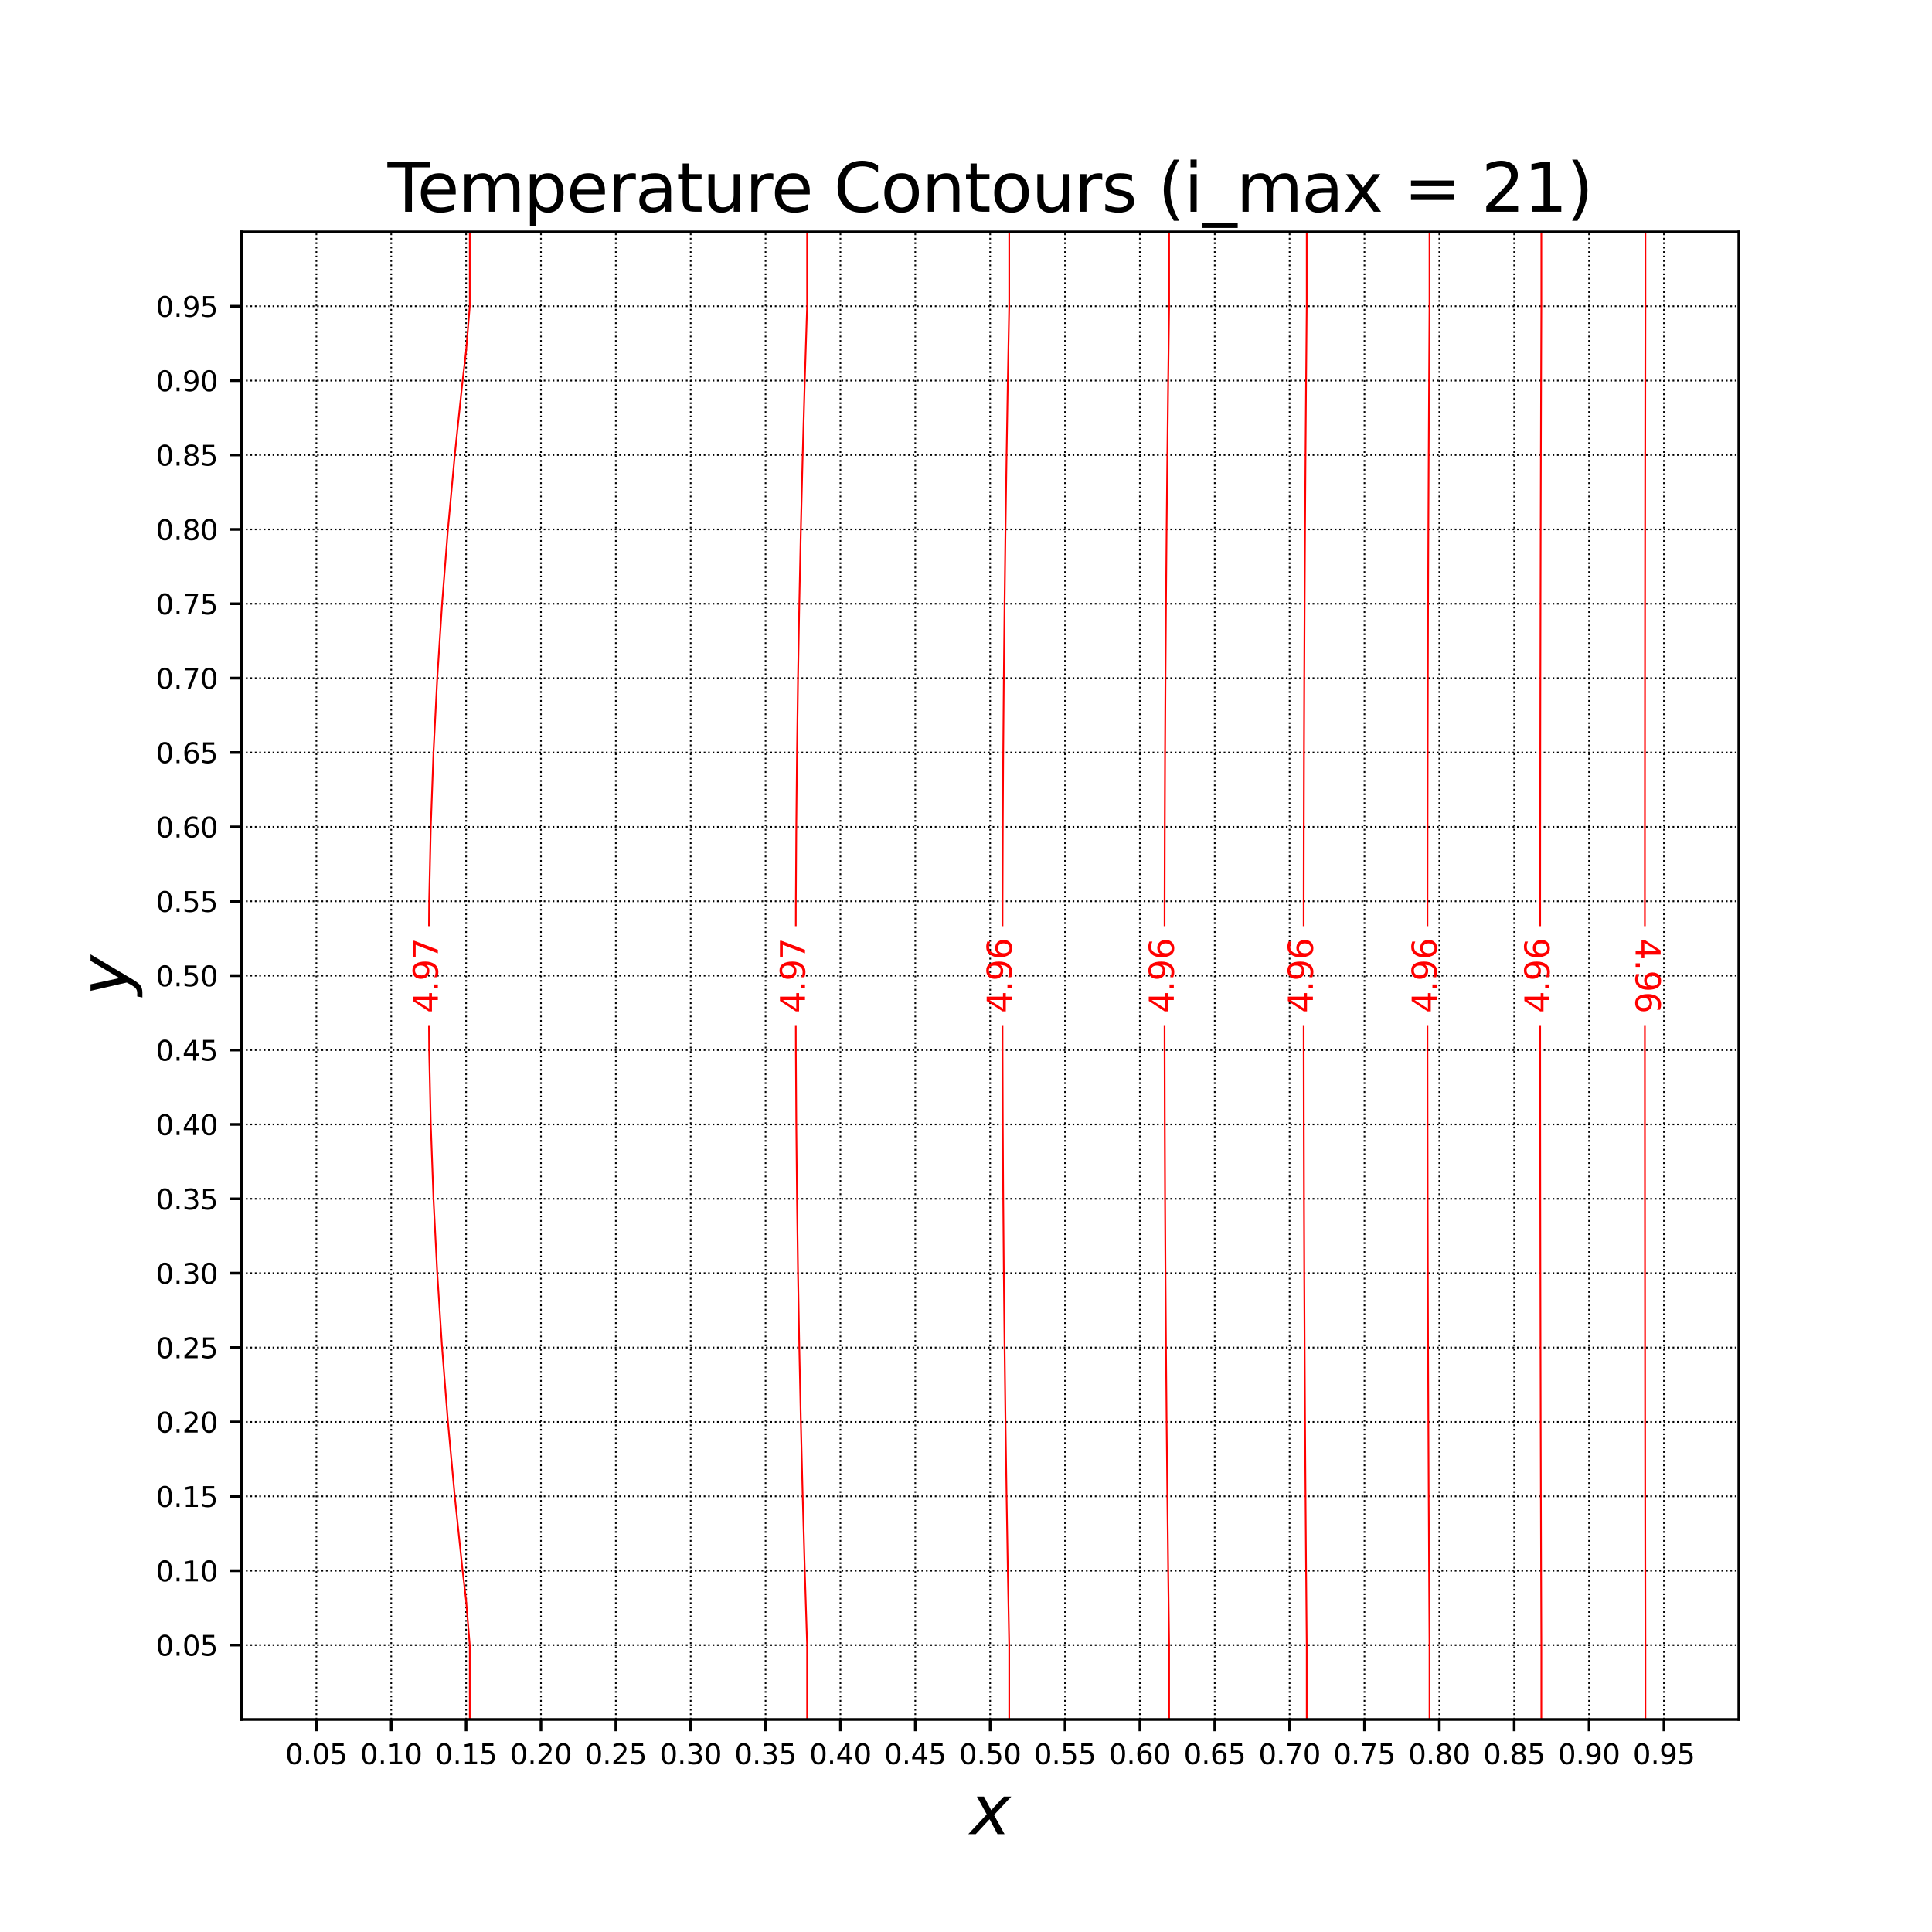 <?xml version="1.0" encoding="utf-8" standalone="no"?>
<!DOCTYPE svg PUBLIC "-//W3C//DTD SVG 1.1//EN"
  "http://www.w3.org/Graphics/SVG/1.1/DTD/svg11.dtd">
<svg xmlns:xlink="http://www.w3.org/1999/xlink" width="576pt" height="576pt" viewBox="0 0 576 576" xmlns="http://www.w3.org/2000/svg" version="1.1">
 <defs>
  <style type="text/css">*{stroke-linejoin: round; stroke-linecap: butt}</style>
 </defs>
 <g id="figure_1">
  <g id="patch_1">
   <path d="M 0 576 
L 576 576 
L 576 0 
L 0 0 
z
" style="fill: #ffffff"/>
  </g>
  <g id="axes_1">
   <g id="patch_2">
    <path d="M 72 512.64 
L 518.4 512.64 
L 518.4 69.12 
L 72 69.12 
z
" style="fill: #ffffff"/>
   </g>
   <g id="matplotlib.axis_1">
    <g id="xtick_1">
     <g id="line2d_1">
      <path d="M 94.32 512.64 
L 94.32 69.12 
" clip-path="url(#pf840bd1948)" style="fill: none; stroke-dasharray: 0.5,0.825; stroke-dashoffset: 0; stroke: #000000; stroke-width: 0.5"/>
     </g>
     <g id="line2d_2">
      <defs>
       <path id="m2c215a0b09" d="M 0 0 
L 0 3.5 
" style="stroke: #000000; stroke-width: 0.8"/>
      </defs>
      <g>
       <use xlink:href="#m2c215a0b09" x="94.32" y="512.64" style="stroke: #000000; stroke-width: 0.8"/>
      </g>
     </g>
     <g id="text_1">
      <!-- 0.05 -->
      <g transform="translate(85.046 525.969)scale(0.083 -0.083)">
       <defs>
        <path id="DejaVuSans-30" d="M 2034 4250 
Q 1547 4250 1301 3770 
Q 1056 3291 1056 2328 
Q 1056 1369 1301 889 
Q 1547 409 2034 409 
Q 2525 409 2770 889 
Q 3016 1369 3016 2328 
Q 3016 3291 2770 3770 
Q 2525 4250 2034 4250 
z
M 2034 4750 
Q 2819 4750 3233 4129 
Q 3647 3509 3647 2328 
Q 3647 1150 3233 529 
Q 2819 -91 2034 -91 
Q 1250 -91 836 529 
Q 422 1150 422 2328 
Q 422 3509 836 4129 
Q 1250 4750 2034 4750 
z
" transform="scale(0.016)"/>
        <path id="DejaVuSans-2e" d="M 684 794 
L 1344 794 
L 1344 0 
L 684 0 
L 684 794 
z
" transform="scale(0.016)"/>
        <path id="DejaVuSans-35" d="M 691 4666 
L 3169 4666 
L 3169 4134 
L 1269 4134 
L 1269 2991 
Q 1406 3038 1543 3061 
Q 1681 3084 1819 3084 
Q 2600 3084 3056 2656 
Q 3513 2228 3513 1497 
Q 3513 744 3044 326 
Q 2575 -91 1722 -91 
Q 1428 -91 1123 -41 
Q 819 9 494 109 
L 494 744 
Q 775 591 1075 516 
Q 1375 441 1709 441 
Q 2250 441 2565 725 
Q 2881 1009 2881 1497 
Q 2881 1984 2565 2268 
Q 2250 2553 1709 2553 
Q 1456 2553 1204 2497 
Q 953 2441 691 2322 
L 691 4666 
z
" transform="scale(0.016)"/>
       </defs>
       <use xlink:href="#DejaVuSans-30"/>
       <use xlink:href="#DejaVuSans-2e" x="63.623"/>
       <use xlink:href="#DejaVuSans-30" x="95.41"/>
       <use xlink:href="#DejaVuSans-35" x="159.033"/>
      </g>
     </g>
    </g>
    <g id="xtick_2">
     <g id="line2d_3">
      <path d="M 116.64 512.64 
L 116.64 69.12 
" clip-path="url(#pf840bd1948)" style="fill: none; stroke-dasharray: 0.5,0.825; stroke-dashoffset: 0; stroke: #000000; stroke-width: 0.5"/>
     </g>
     <g id="line2d_4">
      <g>
       <use xlink:href="#m2c215a0b09" x="116.64" y="512.64" style="stroke: #000000; stroke-width: 0.8"/>
      </g>
     </g>
     <g id="text_2">
      <!-- 0.10 -->
      <g transform="translate(107.366 525.969)scale(0.083 -0.083)">
       <defs>
        <path id="DejaVuSans-31" d="M 794 531 
L 1825 531 
L 1825 4091 
L 703 3866 
L 703 4441 
L 1819 4666 
L 2450 4666 
L 2450 531 
L 3481 531 
L 3481 0 
L 794 0 
L 794 531 
z
" transform="scale(0.016)"/>
       </defs>
       <use xlink:href="#DejaVuSans-30"/>
       <use xlink:href="#DejaVuSans-2e" x="63.623"/>
       <use xlink:href="#DejaVuSans-31" x="95.41"/>
       <use xlink:href="#DejaVuSans-30" x="159.033"/>
      </g>
     </g>
    </g>
    <g id="xtick_3">
     <g id="line2d_5">
      <path d="M 138.96 512.64 
L 138.96 69.12 
" clip-path="url(#pf840bd1948)" style="fill: none; stroke-dasharray: 0.5,0.825; stroke-dashoffset: 0; stroke: #000000; stroke-width: 0.5"/>
     </g>
     <g id="line2d_6">
      <g>
       <use xlink:href="#m2c215a0b09" x="138.96" y="512.64" style="stroke: #000000; stroke-width: 0.8"/>
      </g>
     </g>
     <g id="text_3">
      <!-- 0.15 -->
      <g transform="translate(129.686 525.969)scale(0.083 -0.083)">
       <use xlink:href="#DejaVuSans-30"/>
       <use xlink:href="#DejaVuSans-2e" x="63.623"/>
       <use xlink:href="#DejaVuSans-31" x="95.41"/>
       <use xlink:href="#DejaVuSans-35" x="159.033"/>
      </g>
     </g>
    </g>
    <g id="xtick_4">
     <g id="line2d_7">
      <path d="M 161.28 512.64 
L 161.28 69.12 
" clip-path="url(#pf840bd1948)" style="fill: none; stroke-dasharray: 0.5,0.825; stroke-dashoffset: 0; stroke: #000000; stroke-width: 0.5"/>
     </g>
     <g id="line2d_8">
      <g>
       <use xlink:href="#m2c215a0b09" x="161.28" y="512.64" style="stroke: #000000; stroke-width: 0.8"/>
      </g>
     </g>
     <g id="text_4">
      <!-- 0.20 -->
      <g transform="translate(152.006 525.969)scale(0.083 -0.083)">
       <defs>
        <path id="DejaVuSans-32" d="M 1228 531 
L 3431 531 
L 3431 0 
L 469 0 
L 469 531 
Q 828 903 1448 1529 
Q 2069 2156 2228 2338 
Q 2531 2678 2651 2914 
Q 2772 3150 2772 3378 
Q 2772 3750 2511 3984 
Q 2250 4219 1831 4219 
Q 1534 4219 1204 4116 
Q 875 4013 500 3803 
L 500 4441 
Q 881 4594 1212 4672 
Q 1544 4750 1819 4750 
Q 2544 4750 2975 4387 
Q 3406 4025 3406 3419 
Q 3406 3131 3298 2873 
Q 3191 2616 2906 2266 
Q 2828 2175 2409 1742 
Q 1991 1309 1228 531 
z
" transform="scale(0.016)"/>
       </defs>
       <use xlink:href="#DejaVuSans-30"/>
       <use xlink:href="#DejaVuSans-2e" x="63.623"/>
       <use xlink:href="#DejaVuSans-32" x="95.41"/>
       <use xlink:href="#DejaVuSans-30" x="159.033"/>
      </g>
     </g>
    </g>
    <g id="xtick_5">
     <g id="line2d_9">
      <path d="M 183.6 512.64 
L 183.6 69.12 
" clip-path="url(#pf840bd1948)" style="fill: none; stroke-dasharray: 0.5,0.825; stroke-dashoffset: 0; stroke: #000000; stroke-width: 0.5"/>
     </g>
     <g id="line2d_10">
      <g>
       <use xlink:href="#m2c215a0b09" x="183.6" y="512.64" style="stroke: #000000; stroke-width: 0.8"/>
      </g>
     </g>
     <g id="text_5">
      <!-- 0.25 -->
      <g transform="translate(174.326 525.969)scale(0.083 -0.083)">
       <use xlink:href="#DejaVuSans-30"/>
       <use xlink:href="#DejaVuSans-2e" x="63.623"/>
       <use xlink:href="#DejaVuSans-32" x="95.41"/>
       <use xlink:href="#DejaVuSans-35" x="159.033"/>
      </g>
     </g>
    </g>
    <g id="xtick_6">
     <g id="line2d_11">
      <path d="M 205.92 512.64 
L 205.92 69.12 
" clip-path="url(#pf840bd1948)" style="fill: none; stroke-dasharray: 0.5,0.825; stroke-dashoffset: 0; stroke: #000000; stroke-width: 0.5"/>
     </g>
     <g id="line2d_12">
      <g>
       <use xlink:href="#m2c215a0b09" x="205.92" y="512.64" style="stroke: #000000; stroke-width: 0.8"/>
      </g>
     </g>
     <g id="text_6">
      <!-- 0.30 -->
      <g transform="translate(196.646 525.969)scale(0.083 -0.083)">
       <defs>
        <path id="DejaVuSans-33" d="M 2597 2516 
Q 3050 2419 3304 2112 
Q 3559 1806 3559 1356 
Q 3559 666 3084 287 
Q 2609 -91 1734 -91 
Q 1441 -91 1130 -33 
Q 819 25 488 141 
L 488 750 
Q 750 597 1062 519 
Q 1375 441 1716 441 
Q 2309 441 2620 675 
Q 2931 909 2931 1356 
Q 2931 1769 2642 2001 
Q 2353 2234 1838 2234 
L 1294 2234 
L 1294 2753 
L 1863 2753 
Q 2328 2753 2575 2939 
Q 2822 3125 2822 3475 
Q 2822 3834 2567 4026 
Q 2313 4219 1838 4219 
Q 1578 4219 1281 4162 
Q 984 4106 628 3988 
L 628 4550 
Q 988 4650 1302 4700 
Q 1616 4750 1894 4750 
Q 2613 4750 3031 4423 
Q 3450 4097 3450 3541 
Q 3450 3153 3228 2886 
Q 3006 2619 2597 2516 
z
" transform="scale(0.016)"/>
       </defs>
       <use xlink:href="#DejaVuSans-30"/>
       <use xlink:href="#DejaVuSans-2e" x="63.623"/>
       <use xlink:href="#DejaVuSans-33" x="95.41"/>
       <use xlink:href="#DejaVuSans-30" x="159.033"/>
      </g>
     </g>
    </g>
    <g id="xtick_7">
     <g id="line2d_13">
      <path d="M 228.24 512.64 
L 228.24 69.12 
" clip-path="url(#pf840bd1948)" style="fill: none; stroke-dasharray: 0.5,0.825; stroke-dashoffset: 0; stroke: #000000; stroke-width: 0.5"/>
     </g>
     <g id="line2d_14">
      <g>
       <use xlink:href="#m2c215a0b09" x="228.24" y="512.64" style="stroke: #000000; stroke-width: 0.8"/>
      </g>
     </g>
     <g id="text_7">
      <!-- 0.35 -->
      <g transform="translate(218.966 525.969)scale(0.083 -0.083)">
       <use xlink:href="#DejaVuSans-30"/>
       <use xlink:href="#DejaVuSans-2e" x="63.623"/>
       <use xlink:href="#DejaVuSans-33" x="95.41"/>
       <use xlink:href="#DejaVuSans-35" x="159.033"/>
      </g>
     </g>
    </g>
    <g id="xtick_8">
     <g id="line2d_15">
      <path d="M 250.56 512.64 
L 250.56 69.12 
" clip-path="url(#pf840bd1948)" style="fill: none; stroke-dasharray: 0.5,0.825; stroke-dashoffset: 0; stroke: #000000; stroke-width: 0.5"/>
     </g>
     <g id="line2d_16">
      <g>
       <use xlink:href="#m2c215a0b09" x="250.56" y="512.64" style="stroke: #000000; stroke-width: 0.8"/>
      </g>
     </g>
     <g id="text_8">
      <!-- 0.40 -->
      <g transform="translate(241.286 525.969)scale(0.083 -0.083)">
       <defs>
        <path id="DejaVuSans-34" d="M 2419 4116 
L 825 1625 
L 2419 1625 
L 2419 4116 
z
M 2253 4666 
L 3047 4666 
L 3047 1625 
L 3713 1625 
L 3713 1100 
L 3047 1100 
L 3047 0 
L 2419 0 
L 2419 1100 
L 313 1100 
L 313 1709 
L 2253 4666 
z
" transform="scale(0.016)"/>
       </defs>
       <use xlink:href="#DejaVuSans-30"/>
       <use xlink:href="#DejaVuSans-2e" x="63.623"/>
       <use xlink:href="#DejaVuSans-34" x="95.41"/>
       <use xlink:href="#DejaVuSans-30" x="159.033"/>
      </g>
     </g>
    </g>
    <g id="xtick_9">
     <g id="line2d_17">
      <path d="M 272.88 512.64 
L 272.88 69.12 
" clip-path="url(#pf840bd1948)" style="fill: none; stroke-dasharray: 0.5,0.825; stroke-dashoffset: 0; stroke: #000000; stroke-width: 0.5"/>
     </g>
     <g id="line2d_18">
      <g>
       <use xlink:href="#m2c215a0b09" x="272.88" y="512.64" style="stroke: #000000; stroke-width: 0.8"/>
      </g>
     </g>
     <g id="text_9">
      <!-- 0.45 -->
      <g transform="translate(263.606 525.969)scale(0.083 -0.083)">
       <use xlink:href="#DejaVuSans-30"/>
       <use xlink:href="#DejaVuSans-2e" x="63.623"/>
       <use xlink:href="#DejaVuSans-34" x="95.41"/>
       <use xlink:href="#DejaVuSans-35" x="159.033"/>
      </g>
     </g>
    </g>
    <g id="xtick_10">
     <g id="line2d_19">
      <path d="M 295.2 512.64 
L 295.2 69.12 
" clip-path="url(#pf840bd1948)" style="fill: none; stroke-dasharray: 0.5,0.825; stroke-dashoffset: 0; stroke: #000000; stroke-width: 0.5"/>
     </g>
     <g id="line2d_20">
      <g>
       <use xlink:href="#m2c215a0b09" x="295.2" y="512.64" style="stroke: #000000; stroke-width: 0.8"/>
      </g>
     </g>
     <g id="text_10">
      <!-- 0.50 -->
      <g transform="translate(285.926 525.969)scale(0.083 -0.083)">
       <use xlink:href="#DejaVuSans-30"/>
       <use xlink:href="#DejaVuSans-2e" x="63.623"/>
       <use xlink:href="#DejaVuSans-35" x="95.41"/>
       <use xlink:href="#DejaVuSans-30" x="159.033"/>
      </g>
     </g>
    </g>
    <g id="xtick_11">
     <g id="line2d_21">
      <path d="M 317.52 512.64 
L 317.52 69.12 
" clip-path="url(#pf840bd1948)" style="fill: none; stroke-dasharray: 0.5,0.825; stroke-dashoffset: 0; stroke: #000000; stroke-width: 0.5"/>
     </g>
     <g id="line2d_22">
      <g>
       <use xlink:href="#m2c215a0b09" x="317.52" y="512.64" style="stroke: #000000; stroke-width: 0.8"/>
      </g>
     </g>
     <g id="text_11">
      <!-- 0.55 -->
      <g transform="translate(308.246 525.969)scale(0.083 -0.083)">
       <use xlink:href="#DejaVuSans-30"/>
       <use xlink:href="#DejaVuSans-2e" x="63.623"/>
       <use xlink:href="#DejaVuSans-35" x="95.41"/>
       <use xlink:href="#DejaVuSans-35" x="159.033"/>
      </g>
     </g>
    </g>
    <g id="xtick_12">
     <g id="line2d_23">
      <path d="M 339.84 512.64 
L 339.84 69.12 
" clip-path="url(#pf840bd1948)" style="fill: none; stroke-dasharray: 0.5,0.825; stroke-dashoffset: 0; stroke: #000000; stroke-width: 0.5"/>
     </g>
     <g id="line2d_24">
      <g>
       <use xlink:href="#m2c215a0b09" x="339.84" y="512.64" style="stroke: #000000; stroke-width: 0.8"/>
      </g>
     </g>
     <g id="text_12">
      <!-- 0.60 -->
      <g transform="translate(330.566 525.969)scale(0.083 -0.083)">
       <defs>
        <path id="DejaVuSans-36" d="M 2113 2584 
Q 1688 2584 1439 2293 
Q 1191 2003 1191 1497 
Q 1191 994 1439 701 
Q 1688 409 2113 409 
Q 2538 409 2786 701 
Q 3034 994 3034 1497 
Q 3034 2003 2786 2293 
Q 2538 2584 2113 2584 
z
M 3366 4563 
L 3366 3988 
Q 3128 4100 2886 4159 
Q 2644 4219 2406 4219 
Q 1781 4219 1451 3797 
Q 1122 3375 1075 2522 
Q 1259 2794 1537 2939 
Q 1816 3084 2150 3084 
Q 2853 3084 3261 2657 
Q 3669 2231 3669 1497 
Q 3669 778 3244 343 
Q 2819 -91 2113 -91 
Q 1303 -91 875 529 
Q 447 1150 447 2328 
Q 447 3434 972 4092 
Q 1497 4750 2381 4750 
Q 2619 4750 2861 4703 
Q 3103 4656 3366 4563 
z
" transform="scale(0.016)"/>
       </defs>
       <use xlink:href="#DejaVuSans-30"/>
       <use xlink:href="#DejaVuSans-2e" x="63.623"/>
       <use xlink:href="#DejaVuSans-36" x="95.41"/>
       <use xlink:href="#DejaVuSans-30" x="159.033"/>
      </g>
     </g>
    </g>
    <g id="xtick_13">
     <g id="line2d_25">
      <path d="M 362.16 512.64 
L 362.16 69.12 
" clip-path="url(#pf840bd1948)" style="fill: none; stroke-dasharray: 0.5,0.825; stroke-dashoffset: 0; stroke: #000000; stroke-width: 0.5"/>
     </g>
     <g id="line2d_26">
      <g>
       <use xlink:href="#m2c215a0b09" x="362.16" y="512.64" style="stroke: #000000; stroke-width: 0.8"/>
      </g>
     </g>
     <g id="text_13">
      <!-- 0.65 -->
      <g transform="translate(352.886 525.969)scale(0.083 -0.083)">
       <use xlink:href="#DejaVuSans-30"/>
       <use xlink:href="#DejaVuSans-2e" x="63.623"/>
       <use xlink:href="#DejaVuSans-36" x="95.41"/>
       <use xlink:href="#DejaVuSans-35" x="159.033"/>
      </g>
     </g>
    </g>
    <g id="xtick_14">
     <g id="line2d_27">
      <path d="M 384.48 512.64 
L 384.48 69.12 
" clip-path="url(#pf840bd1948)" style="fill: none; stroke-dasharray: 0.5,0.825; stroke-dashoffset: 0; stroke: #000000; stroke-width: 0.5"/>
     </g>
     <g id="line2d_28">
      <g>
       <use xlink:href="#m2c215a0b09" x="384.48" y="512.64" style="stroke: #000000; stroke-width: 0.8"/>
      </g>
     </g>
     <g id="text_14">
      <!-- 0.70 -->
      <g transform="translate(375.206 525.969)scale(0.083 -0.083)">
       <defs>
        <path id="DejaVuSans-37" d="M 525 4666 
L 3525 4666 
L 3525 4397 
L 1831 0 
L 1172 0 
L 2766 4134 
L 525 4134 
L 525 4666 
z
" transform="scale(0.016)"/>
       </defs>
       <use xlink:href="#DejaVuSans-30"/>
       <use xlink:href="#DejaVuSans-2e" x="63.623"/>
       <use xlink:href="#DejaVuSans-37" x="95.41"/>
       <use xlink:href="#DejaVuSans-30" x="159.033"/>
      </g>
     </g>
    </g>
    <g id="xtick_15">
     <g id="line2d_29">
      <path d="M 406.8 512.64 
L 406.8 69.12 
" clip-path="url(#pf840bd1948)" style="fill: none; stroke-dasharray: 0.5,0.825; stroke-dashoffset: 0; stroke: #000000; stroke-width: 0.5"/>
     </g>
     <g id="line2d_30">
      <g>
       <use xlink:href="#m2c215a0b09" x="406.8" y="512.64" style="stroke: #000000; stroke-width: 0.8"/>
      </g>
     </g>
     <g id="text_15">
      <!-- 0.75 -->
      <g transform="translate(397.526 525.969)scale(0.083 -0.083)">
       <use xlink:href="#DejaVuSans-30"/>
       <use xlink:href="#DejaVuSans-2e" x="63.623"/>
       <use xlink:href="#DejaVuSans-37" x="95.41"/>
       <use xlink:href="#DejaVuSans-35" x="159.033"/>
      </g>
     </g>
    </g>
    <g id="xtick_16">
     <g id="line2d_31">
      <path d="M 429.12 512.64 
L 429.12 69.12 
" clip-path="url(#pf840bd1948)" style="fill: none; stroke-dasharray: 0.5,0.825; stroke-dashoffset: 0; stroke: #000000; stroke-width: 0.5"/>
     </g>
     <g id="line2d_32">
      <g>
       <use xlink:href="#m2c215a0b09" x="429.12" y="512.64" style="stroke: #000000; stroke-width: 0.8"/>
      </g>
     </g>
     <g id="text_16">
      <!-- 0.80 -->
      <g transform="translate(419.846 525.969)scale(0.083 -0.083)">
       <defs>
        <path id="DejaVuSans-38" d="M 2034 2216 
Q 1584 2216 1326 1975 
Q 1069 1734 1069 1313 
Q 1069 891 1326 650 
Q 1584 409 2034 409 
Q 2484 409 2743 651 
Q 3003 894 3003 1313 
Q 3003 1734 2745 1975 
Q 2488 2216 2034 2216 
z
M 1403 2484 
Q 997 2584 770 2862 
Q 544 3141 544 3541 
Q 544 4100 942 4425 
Q 1341 4750 2034 4750 
Q 2731 4750 3128 4425 
Q 3525 4100 3525 3541 
Q 3525 3141 3298 2862 
Q 3072 2584 2669 2484 
Q 3125 2378 3379 2068 
Q 3634 1759 3634 1313 
Q 3634 634 3220 271 
Q 2806 -91 2034 -91 
Q 1263 -91 848 271 
Q 434 634 434 1313 
Q 434 1759 690 2068 
Q 947 2378 1403 2484 
z
M 1172 3481 
Q 1172 3119 1398 2916 
Q 1625 2713 2034 2713 
Q 2441 2713 2670 2916 
Q 2900 3119 2900 3481 
Q 2900 3844 2670 4047 
Q 2441 4250 2034 4250 
Q 1625 4250 1398 4047 
Q 1172 3844 1172 3481 
z
" transform="scale(0.016)"/>
       </defs>
       <use xlink:href="#DejaVuSans-30"/>
       <use xlink:href="#DejaVuSans-2e" x="63.623"/>
       <use xlink:href="#DejaVuSans-38" x="95.41"/>
       <use xlink:href="#DejaVuSans-30" x="159.033"/>
      </g>
     </g>
    </g>
    <g id="xtick_17">
     <g id="line2d_33">
      <path d="M 451.44 512.64 
L 451.44 69.12 
" clip-path="url(#pf840bd1948)" style="fill: none; stroke-dasharray: 0.5,0.825; stroke-dashoffset: 0; stroke: #000000; stroke-width: 0.5"/>
     </g>
     <g id="line2d_34">
      <g>
       <use xlink:href="#m2c215a0b09" x="451.44" y="512.64" style="stroke: #000000; stroke-width: 0.8"/>
      </g>
     </g>
     <g id="text_17">
      <!-- 0.85 -->
      <g transform="translate(442.166 525.969)scale(0.083 -0.083)">
       <use xlink:href="#DejaVuSans-30"/>
       <use xlink:href="#DejaVuSans-2e" x="63.623"/>
       <use xlink:href="#DejaVuSans-38" x="95.41"/>
       <use xlink:href="#DejaVuSans-35" x="159.033"/>
      </g>
     </g>
    </g>
    <g id="xtick_18">
     <g id="line2d_35">
      <path d="M 473.76 512.64 
L 473.76 69.12 
" clip-path="url(#pf840bd1948)" style="fill: none; stroke-dasharray: 0.5,0.825; stroke-dashoffset: 0; stroke: #000000; stroke-width: 0.5"/>
     </g>
     <g id="line2d_36">
      <g>
       <use xlink:href="#m2c215a0b09" x="473.76" y="512.64" style="stroke: #000000; stroke-width: 0.8"/>
      </g>
     </g>
     <g id="text_18">
      <!-- 0.90 -->
      <g transform="translate(464.486 525.969)scale(0.083 -0.083)">
       <defs>
        <path id="DejaVuSans-39" d="M 703 97 
L 703 672 
Q 941 559 1184 500 
Q 1428 441 1663 441 
Q 2288 441 2617 861 
Q 2947 1281 2994 2138 
Q 2813 1869 2534 1725 
Q 2256 1581 1919 1581 
Q 1219 1581 811 2004 
Q 403 2428 403 3163 
Q 403 3881 828 4315 
Q 1253 4750 1959 4750 
Q 2769 4750 3195 4129 
Q 3622 3509 3622 2328 
Q 3622 1225 3098 567 
Q 2575 -91 1691 -91 
Q 1453 -91 1209 -44 
Q 966 3 703 97 
z
M 1959 2075 
Q 2384 2075 2632 2365 
Q 2881 2656 2881 3163 
Q 2881 3666 2632 3958 
Q 2384 4250 1959 4250 
Q 1534 4250 1286 3958 
Q 1038 3666 1038 3163 
Q 1038 2656 1286 2365 
Q 1534 2075 1959 2075 
z
" transform="scale(0.016)"/>
       </defs>
       <use xlink:href="#DejaVuSans-30"/>
       <use xlink:href="#DejaVuSans-2e" x="63.623"/>
       <use xlink:href="#DejaVuSans-39" x="95.41"/>
       <use xlink:href="#DejaVuSans-30" x="159.033"/>
      </g>
     </g>
    </g>
    <g id="xtick_19">
     <g id="line2d_37">
      <path d="M 496.08 512.64 
L 496.08 69.12 
" clip-path="url(#pf840bd1948)" style="fill: none; stroke-dasharray: 0.5,0.825; stroke-dashoffset: 0; stroke: #000000; stroke-width: 0.5"/>
     </g>
     <g id="line2d_38">
      <g>
       <use xlink:href="#m2c215a0b09" x="496.08" y="512.64" style="stroke: #000000; stroke-width: 0.8"/>
      </g>
     </g>
     <g id="text_19">
      <!-- 0.95 -->
      <g transform="translate(486.806 525.969)scale(0.083 -0.083)">
       <use xlink:href="#DejaVuSans-30"/>
       <use xlink:href="#DejaVuSans-2e" x="63.623"/>
       <use xlink:href="#DejaVuSans-39" x="95.41"/>
       <use xlink:href="#DejaVuSans-35" x="159.033"/>
      </g>
     </g>
    </g>
    <g id="text_20">
     <!-- $x$ -->
     <g transform="translate(289.2 546.899)scale(0.2 -0.2)">
      <defs>
       <path id="DejaVuSans-Oblique-78" d="M 3841 3500 
L 2234 1784 
L 3219 0 
L 2559 0 
L 1819 1388 
L 531 0 
L -166 0 
L 1556 1844 
L 641 3500 
L 1300 3500 
L 1972 2234 
L 3144 3500 
L 3841 3500 
z
" transform="scale(0.016)"/>
      </defs>
      <use xlink:href="#DejaVuSans-Oblique-78" transform="translate(0 0.312)"/>
     </g>
    </g>
   </g>
   <g id="matplotlib.axis_2">
    <g id="ytick_1">
     <g id="line2d_39">
      <path d="M 72 490.464 
L 518.4 490.464 
" clip-path="url(#pf840bd1948)" style="fill: none; stroke-dasharray: 0.5,0.825; stroke-dashoffset: 0; stroke: #000000; stroke-width: 0.5"/>
     </g>
     <g id="line2d_40">
      <defs>
       <path id="m12aeba8f67" d="M 0 0 
L -3.5 0 
" style="stroke: #000000; stroke-width: 0.8"/>
      </defs>
      <g>
       <use xlink:href="#m12aeba8f67" x="72" y="490.464" style="stroke: #000000; stroke-width: 0.8"/>
      </g>
     </g>
     <g id="text_21">
      <!-- 0.05 -->
      <g transform="translate(46.453 493.629)scale(0.083 -0.083)">
       <use xlink:href="#DejaVuSans-30"/>
       <use xlink:href="#DejaVuSans-2e" x="63.623"/>
       <use xlink:href="#DejaVuSans-30" x="95.41"/>
       <use xlink:href="#DejaVuSans-35" x="159.033"/>
      </g>
     </g>
    </g>
    <g id="ytick_2">
     <g id="line2d_41">
      <path d="M 72 468.288 
L 518.4 468.288 
" clip-path="url(#pf840bd1948)" style="fill: none; stroke-dasharray: 0.5,0.825; stroke-dashoffset: 0; stroke: #000000; stroke-width: 0.5"/>
     </g>
     <g id="line2d_42">
      <g>
       <use xlink:href="#m12aeba8f67" x="72" y="468.288" style="stroke: #000000; stroke-width: 0.8"/>
      </g>
     </g>
     <g id="text_22">
      <!-- 0.10 -->
      <g transform="translate(46.453 471.453)scale(0.083 -0.083)">
       <use xlink:href="#DejaVuSans-30"/>
       <use xlink:href="#DejaVuSans-2e" x="63.623"/>
       <use xlink:href="#DejaVuSans-31" x="95.41"/>
       <use xlink:href="#DejaVuSans-30" x="159.033"/>
      </g>
     </g>
    </g>
    <g id="ytick_3">
     <g id="line2d_43">
      <path d="M 72 446.112 
L 518.4 446.112 
" clip-path="url(#pf840bd1948)" style="fill: none; stroke-dasharray: 0.5,0.825; stroke-dashoffset: 0; stroke: #000000; stroke-width: 0.5"/>
     </g>
     <g id="line2d_44">
      <g>
       <use xlink:href="#m12aeba8f67" x="72" y="446.112" style="stroke: #000000; stroke-width: 0.8"/>
      </g>
     </g>
     <g id="text_23">
      <!-- 0.15 -->
      <g transform="translate(46.453 449.277)scale(0.083 -0.083)">
       <use xlink:href="#DejaVuSans-30"/>
       <use xlink:href="#DejaVuSans-2e" x="63.623"/>
       <use xlink:href="#DejaVuSans-31" x="95.41"/>
       <use xlink:href="#DejaVuSans-35" x="159.033"/>
      </g>
     </g>
    </g>
    <g id="ytick_4">
     <g id="line2d_45">
      <path d="M 72 423.936 
L 518.4 423.936 
" clip-path="url(#pf840bd1948)" style="fill: none; stroke-dasharray: 0.5,0.825; stroke-dashoffset: 0; stroke: #000000; stroke-width: 0.5"/>
     </g>
     <g id="line2d_46">
      <g>
       <use xlink:href="#m12aeba8f67" x="72" y="423.936" style="stroke: #000000; stroke-width: 0.8"/>
      </g>
     </g>
     <g id="text_24">
      <!-- 0.20 -->
      <g transform="translate(46.453 427.101)scale(0.083 -0.083)">
       <use xlink:href="#DejaVuSans-30"/>
       <use xlink:href="#DejaVuSans-2e" x="63.623"/>
       <use xlink:href="#DejaVuSans-32" x="95.41"/>
       <use xlink:href="#DejaVuSans-30" x="159.033"/>
      </g>
     </g>
    </g>
    <g id="ytick_5">
     <g id="line2d_47">
      <path d="M 72 401.76 
L 518.4 401.76 
" clip-path="url(#pf840bd1948)" style="fill: none; stroke-dasharray: 0.5,0.825; stroke-dashoffset: 0; stroke: #000000; stroke-width: 0.5"/>
     </g>
     <g id="line2d_48">
      <g>
       <use xlink:href="#m12aeba8f67" x="72" y="401.76" style="stroke: #000000; stroke-width: 0.8"/>
      </g>
     </g>
     <g id="text_25">
      <!-- 0.25 -->
      <g transform="translate(46.453 404.925)scale(0.083 -0.083)">
       <use xlink:href="#DejaVuSans-30"/>
       <use xlink:href="#DejaVuSans-2e" x="63.623"/>
       <use xlink:href="#DejaVuSans-32" x="95.41"/>
       <use xlink:href="#DejaVuSans-35" x="159.033"/>
      </g>
     </g>
    </g>
    <g id="ytick_6">
     <g id="line2d_49">
      <path d="M 72 379.584 
L 518.4 379.584 
" clip-path="url(#pf840bd1948)" style="fill: none; stroke-dasharray: 0.5,0.825; stroke-dashoffset: 0; stroke: #000000; stroke-width: 0.5"/>
     </g>
     <g id="line2d_50">
      <g>
       <use xlink:href="#m12aeba8f67" x="72" y="379.584" style="stroke: #000000; stroke-width: 0.8"/>
      </g>
     </g>
     <g id="text_26">
      <!-- 0.30 -->
      <g transform="translate(46.453 382.749)scale(0.083 -0.083)">
       <use xlink:href="#DejaVuSans-30"/>
       <use xlink:href="#DejaVuSans-2e" x="63.623"/>
       <use xlink:href="#DejaVuSans-33" x="95.41"/>
       <use xlink:href="#DejaVuSans-30" x="159.033"/>
      </g>
     </g>
    </g>
    <g id="ytick_7">
     <g id="line2d_51">
      <path d="M 72 357.408 
L 518.4 357.408 
" clip-path="url(#pf840bd1948)" style="fill: none; stroke-dasharray: 0.5,0.825; stroke-dashoffset: 0; stroke: #000000; stroke-width: 0.5"/>
     </g>
     <g id="line2d_52">
      <g>
       <use xlink:href="#m12aeba8f67" x="72" y="357.408" style="stroke: #000000; stroke-width: 0.8"/>
      </g>
     </g>
     <g id="text_27">
      <!-- 0.35 -->
      <g transform="translate(46.453 360.573)scale(0.083 -0.083)">
       <use xlink:href="#DejaVuSans-30"/>
       <use xlink:href="#DejaVuSans-2e" x="63.623"/>
       <use xlink:href="#DejaVuSans-33" x="95.41"/>
       <use xlink:href="#DejaVuSans-35" x="159.033"/>
      </g>
     </g>
    </g>
    <g id="ytick_8">
     <g id="line2d_53">
      <path d="M 72 335.232 
L 518.4 335.232 
" clip-path="url(#pf840bd1948)" style="fill: none; stroke-dasharray: 0.5,0.825; stroke-dashoffset: 0; stroke: #000000; stroke-width: 0.5"/>
     </g>
     <g id="line2d_54">
      <g>
       <use xlink:href="#m12aeba8f67" x="72" y="335.232" style="stroke: #000000; stroke-width: 0.8"/>
      </g>
     </g>
     <g id="text_28">
      <!-- 0.40 -->
      <g transform="translate(46.453 338.397)scale(0.083 -0.083)">
       <use xlink:href="#DejaVuSans-30"/>
       <use xlink:href="#DejaVuSans-2e" x="63.623"/>
       <use xlink:href="#DejaVuSans-34" x="95.41"/>
       <use xlink:href="#DejaVuSans-30" x="159.033"/>
      </g>
     </g>
    </g>
    <g id="ytick_9">
     <g id="line2d_55">
      <path d="M 72 313.056 
L 518.4 313.056 
" clip-path="url(#pf840bd1948)" style="fill: none; stroke-dasharray: 0.5,0.825; stroke-dashoffset: 0; stroke: #000000; stroke-width: 0.5"/>
     </g>
     <g id="line2d_56">
      <g>
       <use xlink:href="#m12aeba8f67" x="72" y="313.056" style="stroke: #000000; stroke-width: 0.8"/>
      </g>
     </g>
     <g id="text_29">
      <!-- 0.45 -->
      <g transform="translate(46.453 316.221)scale(0.083 -0.083)">
       <use xlink:href="#DejaVuSans-30"/>
       <use xlink:href="#DejaVuSans-2e" x="63.623"/>
       <use xlink:href="#DejaVuSans-34" x="95.41"/>
       <use xlink:href="#DejaVuSans-35" x="159.033"/>
      </g>
     </g>
    </g>
    <g id="ytick_10">
     <g id="line2d_57">
      <path d="M 72 290.88 
L 518.4 290.88 
" clip-path="url(#pf840bd1948)" style="fill: none; stroke-dasharray: 0.5,0.825; stroke-dashoffset: 0; stroke: #000000; stroke-width: 0.5"/>
     </g>
     <g id="line2d_58">
      <g>
       <use xlink:href="#m12aeba8f67" x="72" y="290.88" style="stroke: #000000; stroke-width: 0.8"/>
      </g>
     </g>
     <g id="text_30">
      <!-- 0.50 -->
      <g transform="translate(46.453 294.045)scale(0.083 -0.083)">
       <use xlink:href="#DejaVuSans-30"/>
       <use xlink:href="#DejaVuSans-2e" x="63.623"/>
       <use xlink:href="#DejaVuSans-35" x="95.41"/>
       <use xlink:href="#DejaVuSans-30" x="159.033"/>
      </g>
     </g>
    </g>
    <g id="ytick_11">
     <g id="line2d_59">
      <path d="M 72 268.704 
L 518.4 268.704 
" clip-path="url(#pf840bd1948)" style="fill: none; stroke-dasharray: 0.5,0.825; stroke-dashoffset: 0; stroke: #000000; stroke-width: 0.5"/>
     </g>
     <g id="line2d_60">
      <g>
       <use xlink:href="#m12aeba8f67" x="72" y="268.704" style="stroke: #000000; stroke-width: 0.8"/>
      </g>
     </g>
     <g id="text_31">
      <!-- 0.55 -->
      <g transform="translate(46.453 271.869)scale(0.083 -0.083)">
       <use xlink:href="#DejaVuSans-30"/>
       <use xlink:href="#DejaVuSans-2e" x="63.623"/>
       <use xlink:href="#DejaVuSans-35" x="95.41"/>
       <use xlink:href="#DejaVuSans-35" x="159.033"/>
      </g>
     </g>
    </g>
    <g id="ytick_12">
     <g id="line2d_61">
      <path d="M 72 246.528 
L 518.4 246.528 
" clip-path="url(#pf840bd1948)" style="fill: none; stroke-dasharray: 0.5,0.825; stroke-dashoffset: 0; stroke: #000000; stroke-width: 0.5"/>
     </g>
     <g id="line2d_62">
      <g>
       <use xlink:href="#m12aeba8f67" x="72" y="246.528" style="stroke: #000000; stroke-width: 0.8"/>
      </g>
     </g>
     <g id="text_32">
      <!-- 0.60 -->
      <g transform="translate(46.453 249.693)scale(0.083 -0.083)">
       <use xlink:href="#DejaVuSans-30"/>
       <use xlink:href="#DejaVuSans-2e" x="63.623"/>
       <use xlink:href="#DejaVuSans-36" x="95.41"/>
       <use xlink:href="#DejaVuSans-30" x="159.033"/>
      </g>
     </g>
    </g>
    <g id="ytick_13">
     <g id="line2d_63">
      <path d="M 72 224.352 
L 518.4 224.352 
" clip-path="url(#pf840bd1948)" style="fill: none; stroke-dasharray: 0.5,0.825; stroke-dashoffset: 0; stroke: #000000; stroke-width: 0.5"/>
     </g>
     <g id="line2d_64">
      <g>
       <use xlink:href="#m12aeba8f67" x="72" y="224.352" style="stroke: #000000; stroke-width: 0.8"/>
      </g>
     </g>
     <g id="text_33">
      <!-- 0.65 -->
      <g transform="translate(46.453 227.517)scale(0.083 -0.083)">
       <use xlink:href="#DejaVuSans-30"/>
       <use xlink:href="#DejaVuSans-2e" x="63.623"/>
       <use xlink:href="#DejaVuSans-36" x="95.41"/>
       <use xlink:href="#DejaVuSans-35" x="159.033"/>
      </g>
     </g>
    </g>
    <g id="ytick_14">
     <g id="line2d_65">
      <path d="M 72 202.176 
L 518.4 202.176 
" clip-path="url(#pf840bd1948)" style="fill: none; stroke-dasharray: 0.5,0.825; stroke-dashoffset: 0; stroke: #000000; stroke-width: 0.5"/>
     </g>
     <g id="line2d_66">
      <g>
       <use xlink:href="#m12aeba8f67" x="72" y="202.176" style="stroke: #000000; stroke-width: 0.8"/>
      </g>
     </g>
     <g id="text_34">
      <!-- 0.70 -->
      <g transform="translate(46.453 205.341)scale(0.083 -0.083)">
       <use xlink:href="#DejaVuSans-30"/>
       <use xlink:href="#DejaVuSans-2e" x="63.623"/>
       <use xlink:href="#DejaVuSans-37" x="95.41"/>
       <use xlink:href="#DejaVuSans-30" x="159.033"/>
      </g>
     </g>
    </g>
    <g id="ytick_15">
     <g id="line2d_67">
      <path d="M 72 180 
L 518.4 180 
" clip-path="url(#pf840bd1948)" style="fill: none; stroke-dasharray: 0.5,0.825; stroke-dashoffset: 0; stroke: #000000; stroke-width: 0.5"/>
     </g>
     <g id="line2d_68">
      <g>
       <use xlink:href="#m12aeba8f67" x="72" y="180" style="stroke: #000000; stroke-width: 0.8"/>
      </g>
     </g>
     <g id="text_35">
      <!-- 0.75 -->
      <g transform="translate(46.453 183.165)scale(0.083 -0.083)">
       <use xlink:href="#DejaVuSans-30"/>
       <use xlink:href="#DejaVuSans-2e" x="63.623"/>
       <use xlink:href="#DejaVuSans-37" x="95.41"/>
       <use xlink:href="#DejaVuSans-35" x="159.033"/>
      </g>
     </g>
    </g>
    <g id="ytick_16">
     <g id="line2d_69">
      <path d="M 72 157.824 
L 518.4 157.824 
" clip-path="url(#pf840bd1948)" style="fill: none; stroke-dasharray: 0.5,0.825; stroke-dashoffset: 0; stroke: #000000; stroke-width: 0.5"/>
     </g>
     <g id="line2d_70">
      <g>
       <use xlink:href="#m12aeba8f67" x="72" y="157.824" style="stroke: #000000; stroke-width: 0.8"/>
      </g>
     </g>
     <g id="text_36">
      <!-- 0.80 -->
      <g transform="translate(46.453 160.989)scale(0.083 -0.083)">
       <use xlink:href="#DejaVuSans-30"/>
       <use xlink:href="#DejaVuSans-2e" x="63.623"/>
       <use xlink:href="#DejaVuSans-38" x="95.41"/>
       <use xlink:href="#DejaVuSans-30" x="159.033"/>
      </g>
     </g>
    </g>
    <g id="ytick_17">
     <g id="line2d_71">
      <path d="M 72 135.648 
L 518.4 135.648 
" clip-path="url(#pf840bd1948)" style="fill: none; stroke-dasharray: 0.5,0.825; stroke-dashoffset: 0; stroke: #000000; stroke-width: 0.5"/>
     </g>
     <g id="line2d_72">
      <g>
       <use xlink:href="#m12aeba8f67" x="72" y="135.648" style="stroke: #000000; stroke-width: 0.8"/>
      </g>
     </g>
     <g id="text_37">
      <!-- 0.85 -->
      <g transform="translate(46.453 138.813)scale(0.083 -0.083)">
       <use xlink:href="#DejaVuSans-30"/>
       <use xlink:href="#DejaVuSans-2e" x="63.623"/>
       <use xlink:href="#DejaVuSans-38" x="95.41"/>
       <use xlink:href="#DejaVuSans-35" x="159.033"/>
      </g>
     </g>
    </g>
    <g id="ytick_18">
     <g id="line2d_73">
      <path d="M 72 113.472 
L 518.4 113.472 
" clip-path="url(#pf840bd1948)" style="fill: none; stroke-dasharray: 0.5,0.825; stroke-dashoffset: 0; stroke: #000000; stroke-width: 0.5"/>
     </g>
     <g id="line2d_74">
      <g>
       <use xlink:href="#m12aeba8f67" x="72" y="113.472" style="stroke: #000000; stroke-width: 0.8"/>
      </g>
     </g>
     <g id="text_38">
      <!-- 0.90 -->
      <g transform="translate(46.453 116.637)scale(0.083 -0.083)">
       <use xlink:href="#DejaVuSans-30"/>
       <use xlink:href="#DejaVuSans-2e" x="63.623"/>
       <use xlink:href="#DejaVuSans-39" x="95.41"/>
       <use xlink:href="#DejaVuSans-30" x="159.033"/>
      </g>
     </g>
    </g>
    <g id="ytick_19">
     <g id="line2d_75">
      <path d="M 72 91.296 
L 518.4 91.296 
" clip-path="url(#pf840bd1948)" style="fill: none; stroke-dasharray: 0.5,0.825; stroke-dashoffset: 0; stroke: #000000; stroke-width: 0.5"/>
     </g>
     <g id="line2d_76">
      <g>
       <use xlink:href="#m12aeba8f67" x="72" y="91.296" style="stroke: #000000; stroke-width: 0.8"/>
      </g>
     </g>
     <g id="text_39">
      <!-- 0.95 -->
      <g transform="translate(46.453 94.461)scale(0.083 -0.083)">
       <use xlink:href="#DejaVuSans-30"/>
       <use xlink:href="#DejaVuSans-2e" x="63.623"/>
       <use xlink:href="#DejaVuSans-39" x="95.41"/>
       <use xlink:href="#DejaVuSans-35" x="159.033"/>
      </g>
     </g>
    </g>
    <g id="text_40">
     <!-- $y$ -->
     <g transform="translate(38.253 296.88)rotate(-90)scale(0.2 -0.2)">
      <defs>
       <path id="DejaVuSans-Oblique-79" d="M 1588 -325 
Q 1188 -997 936 -1164 
Q 684 -1331 294 -1331 
L -159 -1331 
L -63 -850 
L 269 -850 
Q 509 -850 678 -719 
Q 847 -588 1056 -206 
L 1234 128 
L 459 3500 
L 1069 3500 
L 1650 819 
L 3256 3500 
L 3859 3500 
L 1588 -325 
z
" transform="scale(0.016)"/>
      </defs>
      <use xlink:href="#DejaVuSans-Oblique-79" transform="translate(0 0.312)"/>
     </g>
    </g>
   </g>
   <g id="PathCollection_1"/>
   <g id="PathCollection_2">
    <path d="M 490.555 512.64 
L 490.555 490.464 
L 490.522 468.288 
L 490.492 446.112 
L 490.467 423.936 
L 490.445 401.76 
L 490.427 379.584 
L 490.413 357.408 
L 490.402 335.232 
L 490.396 313.056 
L 490.396 305.64 
" clip-path="url(#pf840bd1948)" style="fill: none; stroke: #ff0000; stroke-width: 0.5"/>
    <path d="M 490.396 276.12 
L 490.396 268.704 
L 490.402 246.528 
L 490.413 224.352 
L 490.427 202.176 
L 490.445 180 
L 490.467 157.824 
L 490.492 135.648 
L 490.522 113.472 
L 490.555 91.296 
L 490.555 69.12 
" clip-path="url(#pf840bd1948)" style="fill: none; stroke: #ff0000; stroke-width: 0.5"/>
   </g>
   <g id="PathCollection_3">
    <path d="M 459.53 512.64 
L 459.53 490.464 
L 459.456 468.288 
L 459.391 446.112 
L 459.334 423.936 
L 459.285 401.76 
L 459.245 379.584 
L 459.213 357.408 
L 459.191 335.232 
L 459.177 313.056 
L 459.176 305.64 
" clip-path="url(#pf840bd1948)" style="fill: none; stroke: #ff0000; stroke-width: 0.5"/>
    <path d="M 459.176 276.12 
L 459.177 268.704 
L 459.191 246.528 
L 459.213 224.352 
L 459.245 202.176 
L 459.285 180 
L 459.334 157.824 
L 459.391 135.648 
L 459.456 113.472 
L 459.53 91.296 
L 459.53 69.12 
" clip-path="url(#pf840bd1948)" style="fill: none; stroke: #ff0000; stroke-width: 0.5"/>
   </g>
   <g id="PathCollection_4">
    <path d="M 426.191 512.64 
L 426.191 490.464 
L 426.062 468.288 
L 425.948 446.112 
L 425.848 423.936 
L 425.763 401.76 
L 425.693 379.584 
L 425.638 357.408 
L 425.599 335.232 
L 425.575 313.056 
L 425.573 305.64 
" clip-path="url(#pf840bd1948)" style="fill: none; stroke: #ff0000; stroke-width: 0.5"/>
    <path d="M 425.573 276.12 
L 425.575 268.704 
L 425.599 246.528 
L 425.638 224.352 
L 425.693 202.176 
L 425.763 180 
L 425.848 157.824 
L 425.948 135.648 
L 426.062 113.472 
L 426.191 91.296 
L 426.191 69.12 
" clip-path="url(#pf840bd1948)" style="fill: none; stroke: #ff0000; stroke-width: 0.5"/>
   </g>
   <g id="PathCollection_5">
    <path d="M 389.582 512.64 
L 389.582 490.464 
L 389.393 468.288 
L 389.224 446.112 
L 389.077 423.936 
L 388.952 401.76 
L 388.849 379.584 
L 388.768 357.408 
L 388.71 335.232 
L 388.675 313.056 
L 388.671 305.64 
" clip-path="url(#pf840bd1948)" style="fill: none; stroke: #ff0000; stroke-width: 0.5"/>
    <path d="M 388.671 276.12 
L 388.675 268.704 
L 388.71 246.528 
L 388.768 224.352 
L 388.849 202.176 
L 388.952 180 
L 389.077 157.824 
L 389.224 135.648 
L 389.393 113.472 
L 389.582 91.296 
L 389.582 69.12 
" clip-path="url(#pf840bd1948)" style="fill: none; stroke: #ff0000; stroke-width: 0.5"/>
   </g>
   <g id="PathCollection_6">
    <path d="M 348.56 512.64 
L 348.56 490.464 
L 348.279 468.288 
L 348.028 446.112 
L 347.809 423.936 
L 347.622 401.76 
L 347.468 379.584 
L 347.347 357.408 
L 347.261 335.232 
L 347.209 313.056 
L 347.203 305.64 
" clip-path="url(#pf840bd1948)" style="fill: none; stroke: #ff0000; stroke-width: 0.5"/>
    <path d="M 347.203 276.12 
L 347.209 268.704 
L 347.261 246.528 
L 347.347 224.352 
L 347.468 202.176 
L 347.622 180 
L 347.809 157.824 
L 348.028 135.648 
L 348.279 113.472 
L 348.56 91.296 
L 348.56 69.12 
" clip-path="url(#pf840bd1948)" style="fill: none; stroke: #ff0000; stroke-width: 0.5"/>
   </g>
   <g id="PathCollection_7">
    <path d="M 300.88 512.64 
L 300.88 490.464 
L 300.466 468.288 
L 300.098 446.112 
L 299.775 423.936 
L 299.5 401.76 
L 299.273 379.584 
L 299.096 357.408 
L 298.969 335.232 
L 298.893 313.056 
L 298.884 305.64 
" clip-path="url(#pf840bd1948)" style="fill: none; stroke: #ff0000; stroke-width: 0.5"/>
    <path d="M 298.884 276.12 
L 298.893 268.704 
L 298.969 246.528 
L 299.096 224.352 
L 299.273 202.176 
L 299.5 180 
L 299.775 157.824 
L 300.098 135.648 
L 300.466 113.472 
L 300.88 91.296 
L 300.88 69.12 
" clip-path="url(#pf840bd1948)" style="fill: none; stroke: #ff0000; stroke-width: 0.5"/>
   </g>
   <g id="PathCollection_8">
    <path d="M 240.63 512.64 
L 240.63 490.464 
L 239.933 468.288 
L 239.31 446.112 
L 238.765 423.936 
L 238.301 401.76 
L 237.918 379.584 
L 237.619 357.408 
L 237.404 335.232 
L 237.275 313.056 
L 237.261 305.64 
" clip-path="url(#pf840bd1948)" style="fill: none; stroke: #ff0000; stroke-width: 0.5"/>
    <path d="M 237.261 276.12 
L 237.275 268.704 
L 237.404 246.528 
L 237.619 224.352 
L 237.918 202.176 
L 238.301 180 
L 238.765 157.824 
L 239.31 135.648 
L 239.933 113.472 
L 240.63 91.296 
L 240.63 69.12 
" clip-path="url(#pf840bd1948)" style="fill: none; stroke: #ff0000; stroke-width: 0.5"/>
   </g>
   <g id="PathCollection_9">
    <path d="M 140.057 512.64 
L 140.057 490.464 
L 138.96 477.14 
L 137.917 468.288 
L 135.585 446.112 
L 133.543 423.936 
L 131.8 401.76 
L 130.363 379.584 
L 129.238 357.408 
L 128.431 335.232 
L 127.946 313.056 
L 127.892 305.64 
" clip-path="url(#pf840bd1948)" style="fill: none; stroke: #ff0000; stroke-width: 0.5"/>
    <path d="M 127.892 276.12 
L 127.946 268.704 
L 128.431 246.528 
L 129.238 224.352 
L 130.363 202.176 
L 131.8 180 
L 133.543 157.824 
L 135.585 135.648 
L 137.917 113.472 
L 138.96 104.62 
L 140.057 91.296 
L 140.057 69.12 
" clip-path="url(#pf840bd1948)" style="fill: none; stroke: #ff0000; stroke-width: 0.5"/>
   </g>
   <g id="PathCollection_10"/>
   <g id="patch_3">
    <path d="M 72 512.64 
L 72 69.12 
" style="fill: none; stroke: #000000; stroke-width: 0.8; stroke-linejoin: miter; stroke-linecap: square"/>
   </g>
   <g id="patch_4">
    <path d="M 518.4 512.64 
L 518.4 69.12 
" style="fill: none; stroke: #000000; stroke-width: 0.8; stroke-linejoin: miter; stroke-linecap: square"/>
   </g>
   <g id="patch_5">
    <path d="M 72 512.64 
L 518.4 512.64 
" style="fill: none; stroke: #000000; stroke-width: 0.8; stroke-linejoin: miter; stroke-linecap: square"/>
   </g>
   <g id="patch_6">
    <path d="M 72 69.12 
L 518.4 69.12 
" style="fill: none; stroke: #000000; stroke-width: 0.8; stroke-linejoin: miter; stroke-linecap: square"/>
   </g>
   <g id="text_41">
    <!-- Temperature Contours (i_max = 21) -->
    <g transform="translate(115.539 63.12)scale(0.2 -0.2)">
     <defs>
      <path id="DejaVuSans-54" d="M -19 4666 
L 3928 4666 
L 3928 4134 
L 2272 4134 
L 2272 0 
L 1638 0 
L 1638 4134 
L -19 4134 
L -19 4666 
z
" transform="scale(0.016)"/>
      <path id="DejaVuSans-65" d="M 3597 1894 
L 3597 1613 
L 953 1613 
Q 991 1019 1311 708 
Q 1631 397 2203 397 
Q 2534 397 2845 478 
Q 3156 559 3463 722 
L 3463 178 
Q 3153 47 2828 -22 
Q 2503 -91 2169 -91 
Q 1331 -91 842 396 
Q 353 884 353 1716 
Q 353 2575 817 3079 
Q 1281 3584 2069 3584 
Q 2775 3584 3186 3129 
Q 3597 2675 3597 1894 
z
M 3022 2063 
Q 3016 2534 2758 2815 
Q 2500 3097 2075 3097 
Q 1594 3097 1305 2825 
Q 1016 2553 972 2059 
L 3022 2063 
z
" transform="scale(0.016)"/>
      <path id="DejaVuSans-6d" d="M 3328 2828 
Q 3544 3216 3844 3400 
Q 4144 3584 4550 3584 
Q 5097 3584 5394 3201 
Q 5691 2819 5691 2113 
L 5691 0 
L 5113 0 
L 5113 2094 
Q 5113 2597 4934 2840 
Q 4756 3084 4391 3084 
Q 3944 3084 3684 2787 
Q 3425 2491 3425 1978 
L 3425 0 
L 2847 0 
L 2847 2094 
Q 2847 2600 2669 2842 
Q 2491 3084 2119 3084 
Q 1678 3084 1418 2786 
Q 1159 2488 1159 1978 
L 1159 0 
L 581 0 
L 581 3500 
L 1159 3500 
L 1159 2956 
Q 1356 3278 1631 3431 
Q 1906 3584 2284 3584 
Q 2666 3584 2933 3390 
Q 3200 3197 3328 2828 
z
" transform="scale(0.016)"/>
      <path id="DejaVuSans-70" d="M 1159 525 
L 1159 -1331 
L 581 -1331 
L 581 3500 
L 1159 3500 
L 1159 2969 
Q 1341 3281 1617 3432 
Q 1894 3584 2278 3584 
Q 2916 3584 3314 3078 
Q 3713 2572 3713 1747 
Q 3713 922 3314 415 
Q 2916 -91 2278 -91 
Q 1894 -91 1617 61 
Q 1341 213 1159 525 
z
M 3116 1747 
Q 3116 2381 2855 2742 
Q 2594 3103 2138 3103 
Q 1681 3103 1420 2742 
Q 1159 2381 1159 1747 
Q 1159 1113 1420 752 
Q 1681 391 2138 391 
Q 2594 391 2855 752 
Q 3116 1113 3116 1747 
z
" transform="scale(0.016)"/>
      <path id="DejaVuSans-72" d="M 2631 2963 
Q 2534 3019 2420 3045 
Q 2306 3072 2169 3072 
Q 1681 3072 1420 2755 
Q 1159 2438 1159 1844 
L 1159 0 
L 581 0 
L 581 3500 
L 1159 3500 
L 1159 2956 
Q 1341 3275 1631 3429 
Q 1922 3584 2338 3584 
Q 2397 3584 2469 3576 
Q 2541 3569 2628 3553 
L 2631 2963 
z
" transform="scale(0.016)"/>
      <path id="DejaVuSans-61" d="M 2194 1759 
Q 1497 1759 1228 1600 
Q 959 1441 959 1056 
Q 959 750 1161 570 
Q 1363 391 1709 391 
Q 2188 391 2477 730 
Q 2766 1069 2766 1631 
L 2766 1759 
L 2194 1759 
z
M 3341 1997 
L 3341 0 
L 2766 0 
L 2766 531 
Q 2569 213 2275 61 
Q 1981 -91 1556 -91 
Q 1019 -91 701 211 
Q 384 513 384 1019 
Q 384 1609 779 1909 
Q 1175 2209 1959 2209 
L 2766 2209 
L 2766 2266 
Q 2766 2663 2505 2880 
Q 2244 3097 1772 3097 
Q 1472 3097 1187 3025 
Q 903 2953 641 2809 
L 641 3341 
Q 956 3463 1253 3523 
Q 1550 3584 1831 3584 
Q 2591 3584 2966 3190 
Q 3341 2797 3341 1997 
z
" transform="scale(0.016)"/>
      <path id="DejaVuSans-74" d="M 1172 4494 
L 1172 3500 
L 2356 3500 
L 2356 3053 
L 1172 3053 
L 1172 1153 
Q 1172 725 1289 603 
Q 1406 481 1766 481 
L 2356 481 
L 2356 0 
L 1766 0 
Q 1100 0 847 248 
Q 594 497 594 1153 
L 594 3053 
L 172 3053 
L 172 3500 
L 594 3500 
L 594 4494 
L 1172 4494 
z
" transform="scale(0.016)"/>
      <path id="DejaVuSans-75" d="M 544 1381 
L 544 3500 
L 1119 3500 
L 1119 1403 
Q 1119 906 1312 657 
Q 1506 409 1894 409 
Q 2359 409 2629 706 
Q 2900 1003 2900 1516 
L 2900 3500 
L 3475 3500 
L 3475 0 
L 2900 0 
L 2900 538 
Q 2691 219 2414 64 
Q 2138 -91 1772 -91 
Q 1169 -91 856 284 
Q 544 659 544 1381 
z
M 1991 3584 
L 1991 3584 
z
" transform="scale(0.016)"/>
      <path id="DejaVuSans-20" transform="scale(0.016)"/>
      <path id="DejaVuSans-43" d="M 4122 4306 
L 4122 3641 
Q 3803 3938 3442 4084 
Q 3081 4231 2675 4231 
Q 1875 4231 1450 3742 
Q 1025 3253 1025 2328 
Q 1025 1406 1450 917 
Q 1875 428 2675 428 
Q 3081 428 3442 575 
Q 3803 722 4122 1019 
L 4122 359 
Q 3791 134 3420 21 
Q 3050 -91 2638 -91 
Q 1578 -91 968 557 
Q 359 1206 359 2328 
Q 359 3453 968 4101 
Q 1578 4750 2638 4750 
Q 3056 4750 3426 4639 
Q 3797 4528 4122 4306 
z
" transform="scale(0.016)"/>
      <path id="DejaVuSans-6f" d="M 1959 3097 
Q 1497 3097 1228 2736 
Q 959 2375 959 1747 
Q 959 1119 1226 758 
Q 1494 397 1959 397 
Q 2419 397 2687 759 
Q 2956 1122 2956 1747 
Q 2956 2369 2687 2733 
Q 2419 3097 1959 3097 
z
M 1959 3584 
Q 2709 3584 3137 3096 
Q 3566 2609 3566 1747 
Q 3566 888 3137 398 
Q 2709 -91 1959 -91 
Q 1206 -91 779 398 
Q 353 888 353 1747 
Q 353 2609 779 3096 
Q 1206 3584 1959 3584 
z
" transform="scale(0.016)"/>
      <path id="DejaVuSans-6e" d="M 3513 2113 
L 3513 0 
L 2938 0 
L 2938 2094 
Q 2938 2591 2744 2837 
Q 2550 3084 2163 3084 
Q 1697 3084 1428 2787 
Q 1159 2491 1159 1978 
L 1159 0 
L 581 0 
L 581 3500 
L 1159 3500 
L 1159 2956 
Q 1366 3272 1645 3428 
Q 1925 3584 2291 3584 
Q 2894 3584 3203 3211 
Q 3513 2838 3513 2113 
z
" transform="scale(0.016)"/>
      <path id="DejaVuSans-73" d="M 2834 3397 
L 2834 2853 
Q 2591 2978 2328 3040 
Q 2066 3103 1784 3103 
Q 1356 3103 1142 2972 
Q 928 2841 928 2578 
Q 928 2378 1081 2264 
Q 1234 2150 1697 2047 
L 1894 2003 
Q 2506 1872 2764 1633 
Q 3022 1394 3022 966 
Q 3022 478 2636 193 
Q 2250 -91 1575 -91 
Q 1294 -91 989 -36 
Q 684 19 347 128 
L 347 722 
Q 666 556 975 473 
Q 1284 391 1588 391 
Q 1994 391 2212 530 
Q 2431 669 2431 922 
Q 2431 1156 2273 1281 
Q 2116 1406 1581 1522 
L 1381 1569 
Q 847 1681 609 1914 
Q 372 2147 372 2553 
Q 372 3047 722 3315 
Q 1072 3584 1716 3584 
Q 2034 3584 2315 3537 
Q 2597 3491 2834 3397 
z
" transform="scale(0.016)"/>
      <path id="DejaVuSans-28" d="M 1984 4856 
Q 1566 4138 1362 3434 
Q 1159 2731 1159 2009 
Q 1159 1288 1364 580 
Q 1569 -128 1984 -844 
L 1484 -844 
Q 1016 -109 783 600 
Q 550 1309 550 2009 
Q 550 2706 781 3412 
Q 1013 4119 1484 4856 
L 1984 4856 
z
" transform="scale(0.016)"/>
      <path id="DejaVuSans-69" d="M 603 3500 
L 1178 3500 
L 1178 0 
L 603 0 
L 603 3500 
z
M 603 4863 
L 1178 4863 
L 1178 4134 
L 603 4134 
L 603 4863 
z
" transform="scale(0.016)"/>
      <path id="DejaVuSans-5f" d="M 3263 -1063 
L 3263 -1509 
L -63 -1509 
L -63 -1063 
L 3263 -1063 
z
" transform="scale(0.016)"/>
      <path id="DejaVuSans-78" d="M 3513 3500 
L 2247 1797 
L 3578 0 
L 2900 0 
L 1881 1375 
L 863 0 
L 184 0 
L 1544 1831 
L 300 3500 
L 978 3500 
L 1906 2253 
L 2834 3500 
L 3513 3500 
z
" transform="scale(0.016)"/>
      <path id="DejaVuSans-3d" d="M 678 2906 
L 4684 2906 
L 4684 2381 
L 678 2381 
L 678 2906 
z
M 678 1631 
L 4684 1631 
L 4684 1100 
L 678 1100 
L 678 1631 
z
" transform="scale(0.016)"/>
      <path id="DejaVuSans-29" d="M 513 4856 
L 1013 4856 
Q 1481 4119 1714 3412 
Q 1947 2706 1947 2009 
Q 1947 1309 1714 600 
Q 1481 -109 1013 -844 
L 513 -844 
Q 928 -128 1133 580 
Q 1338 1288 1338 2009 
Q 1338 2731 1133 3434 
Q 928 4138 513 4856 
z
" transform="scale(0.016)"/>
     </defs>
     <use xlink:href="#DejaVuSans-54"/>
     <use xlink:href="#DejaVuSans-65" x="44.084"/>
     <use xlink:href="#DejaVuSans-6d" x="105.607"/>
     <use xlink:href="#DejaVuSans-70" x="203.02"/>
     <use xlink:href="#DejaVuSans-65" x="266.496"/>
     <use xlink:href="#DejaVuSans-72" x="328.02"/>
     <use xlink:href="#DejaVuSans-61" x="369.133"/>
     <use xlink:href="#DejaVuSans-74" x="430.412"/>
     <use xlink:href="#DejaVuSans-75" x="469.621"/>
     <use xlink:href="#DejaVuSans-72" x="533"/>
     <use xlink:href="#DejaVuSans-65" x="571.863"/>
     <use xlink:href="#DejaVuSans-20" x="633.387"/>
     <use xlink:href="#DejaVuSans-43" x="665.174"/>
     <use xlink:href="#DejaVuSans-6f" x="734.998"/>
     <use xlink:href="#DejaVuSans-6e" x="796.18"/>
     <use xlink:href="#DejaVuSans-74" x="859.559"/>
     <use xlink:href="#DejaVuSans-6f" x="898.768"/>
     <use xlink:href="#DejaVuSans-75" x="959.949"/>
     <use xlink:href="#DejaVuSans-72" x="1023.328"/>
     <use xlink:href="#DejaVuSans-73" x="1064.441"/>
     <use xlink:href="#DejaVuSans-20" x="1116.541"/>
     <use xlink:href="#DejaVuSans-28" x="1148.328"/>
     <use xlink:href="#DejaVuSans-69" x="1187.342"/>
     <use xlink:href="#DejaVuSans-5f" x="1215.125"/>
     <use xlink:href="#DejaVuSans-6d" x="1265.125"/>
     <use xlink:href="#DejaVuSans-61" x="1362.537"/>
     <use xlink:href="#DejaVuSans-78" x="1423.816"/>
     <use xlink:href="#DejaVuSans-20" x="1482.996"/>
     <use xlink:href="#DejaVuSans-3d" x="1514.783"/>
     <use xlink:href="#DejaVuSans-20" x="1598.572"/>
     <use xlink:href="#DejaVuSans-32" x="1630.359"/>
     <use xlink:href="#DejaVuSans-31" x="1693.982"/>
     <use xlink:href="#DejaVuSans-29" x="1757.605"/>
    </g>
   </g>
   <g id="text_42">
    <g clip-path="url(#pf840bd1948)">
     <!-- 4.96 -->
     <g style="fill: #ff0000" transform="translate(487.635 279.747)rotate(-270)scale(0.1 -0.1)">
      <use xlink:href="#DejaVuSans-34"/>
      <use xlink:href="#DejaVuSans-2e" x="63.623"/>
      <use xlink:href="#DejaVuSans-39" x="95.41"/>
      <use xlink:href="#DejaVuSans-36" x="159.033"/>
     </g>
    </g>
   </g>
   <g id="text_43">
    <g clip-path="url(#pf840bd1948)">
     <!-- 4.96 -->
     <g style="fill: #ff0000" transform="translate(461.932 302.013)rotate(-90)scale(0.1 -0.1)">
      <use xlink:href="#DejaVuSans-34"/>
      <use xlink:href="#DejaVuSans-2e" x="63.623"/>
      <use xlink:href="#DejaVuSans-39" x="95.41"/>
      <use xlink:href="#DejaVuSans-36" x="159.033"/>
     </g>
    </g>
   </g>
   <g id="text_44">
    <g clip-path="url(#pf840bd1948)">
     <!-- 4.96 -->
     <g style="fill: #ff0000" transform="translate(428.327 302.013)rotate(-90)scale(0.1 -0.1)">
      <use xlink:href="#DejaVuSans-34"/>
      <use xlink:href="#DejaVuSans-2e" x="63.623"/>
      <use xlink:href="#DejaVuSans-39" x="95.41"/>
      <use xlink:href="#DejaVuSans-36" x="159.033"/>
     </g>
    </g>
   </g>
   <g id="text_45">
    <g clip-path="url(#pf840bd1948)">
     <!-- 4.96 -->
     <g style="fill: #ff0000" transform="translate(391.423 302.013)rotate(-90)scale(0.1 -0.1)">
      <use xlink:href="#DejaVuSans-34"/>
      <use xlink:href="#DejaVuSans-2e" x="63.623"/>
      <use xlink:href="#DejaVuSans-39" x="95.41"/>
      <use xlink:href="#DejaVuSans-36" x="159.033"/>
     </g>
    </g>
   </g>
   <g id="text_46">
    <g clip-path="url(#pf840bd1948)">
     <!-- 4.96 -->
     <g style="fill: #ff0000" transform="translate(349.951 302.013)rotate(-90)scale(0.1 -0.1)">
      <use xlink:href="#DejaVuSans-34"/>
      <use xlink:href="#DejaVuSans-2e" x="63.623"/>
      <use xlink:href="#DejaVuSans-39" x="95.41"/>
      <use xlink:href="#DejaVuSans-36" x="159.033"/>
     </g>
    </g>
   </g>
   <g id="text_47">
    <g clip-path="url(#pf840bd1948)">
     <!-- 4.96 -->
     <g style="fill: #ff0000" transform="translate(301.627 302.013)rotate(-90)scale(0.1 -0.1)">
      <use xlink:href="#DejaVuSans-34"/>
      <use xlink:href="#DejaVuSans-2e" x="63.623"/>
      <use xlink:href="#DejaVuSans-39" x="95.41"/>
      <use xlink:href="#DejaVuSans-36" x="159.033"/>
     </g>
    </g>
   </g>
   <g id="text_48">
    <g clip-path="url(#pf840bd1948)">
     <!-- 4.97 -->
     <g style="fill: #ff0000" transform="translate(239.992 302.013)rotate(-90)scale(0.1 -0.1)">
      <use xlink:href="#DejaVuSans-34"/>
      <use xlink:href="#DejaVuSans-2e" x="63.623"/>
      <use xlink:href="#DejaVuSans-39" x="95.41"/>
      <use xlink:href="#DejaVuSans-37" x="159.033"/>
     </g>
    </g>
   </g>
   <g id="text_49">
    <g clip-path="url(#pf840bd1948)">
     <!-- 4.97 -->
     <g style="fill: #ff0000" transform="translate(130.543 302.013)rotate(-90)scale(0.1 -0.1)">
      <use xlink:href="#DejaVuSans-34"/>
      <use xlink:href="#DejaVuSans-2e" x="63.623"/>
      <use xlink:href="#DejaVuSans-39" x="95.41"/>
      <use xlink:href="#DejaVuSans-37" x="159.033"/>
     </g>
    </g>
   </g>
  </g>
 </g>
 <defs>
  <clipPath id="pf840bd1948">
   <rect x="72" y="69.12" width="446.4" height="443.52"/>
  </clipPath>
 </defs>
</svg>
